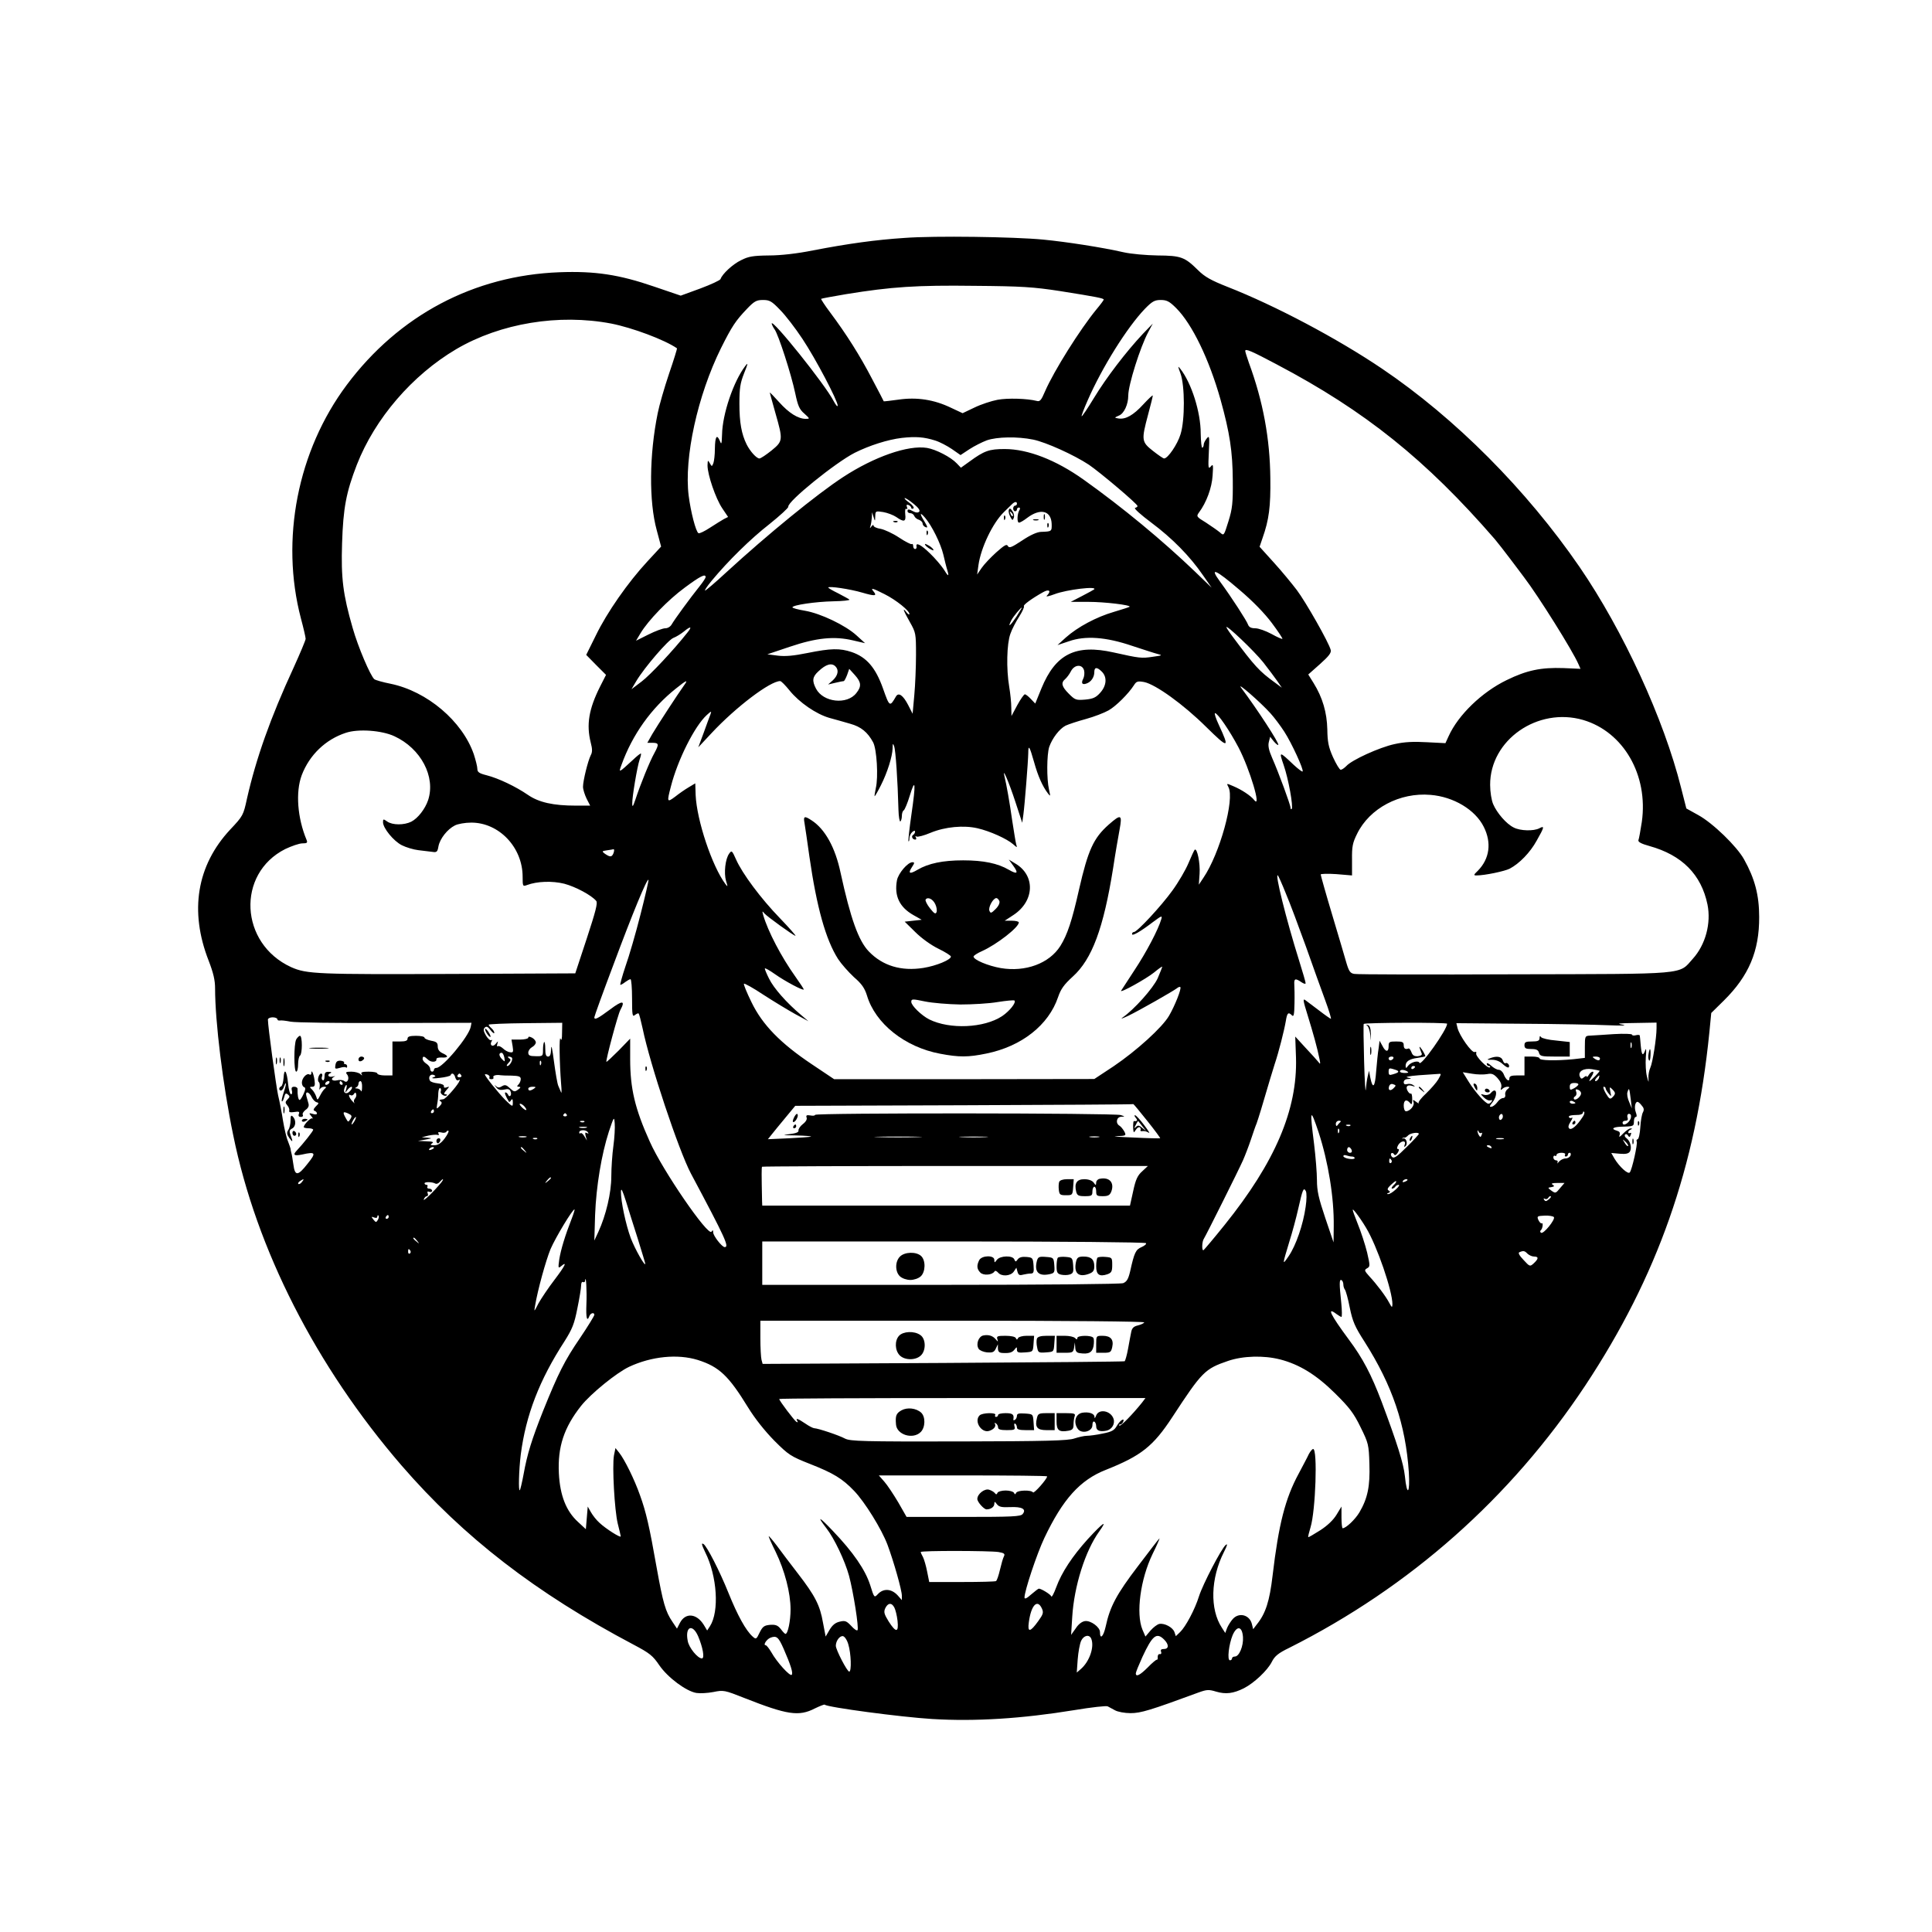<?xml version="1.0" standalone="no"?>
<!DOCTYPE svg PUBLIC "-//W3C//DTD SVG 20010904//EN"
 "http://www.w3.org/TR/2001/REC-SVG-20010904/DTD/svg10.dtd">
<svg version="1.0" xmlns="http://www.w3.org/2000/svg"
 width="1024pt" height="1024pt" viewBox="0 0 1024 1024"
 preserveAspectRatio="xMidYMid meet">

<g transform="translate(0,1024) scale(0.1,-0.1)"
fill="#000000" stroke="none">
<path d="M4795 8979 c-153 -10 -298 -30 -485 -66 -84 -17 -172 -27 -235 -27
-83 -1 -108 -5 -147 -25 -44 -21 -100 -73 -109 -100 -3 -7 -51 -29 -107 -50
l-104 -38 -141 48 c-186 64 -314 83 -502 76 -453 -17 -851 -228 -1127 -597
-261 -349 -353 -820 -243 -1238 14 -52 25 -100 25 -108 0 -7 -29 -76 -63 -151
-124 -268 -200 -484 -248 -696 -19 -88 -21 -92 -89 -164 -177 -190 -217 -432
-114 -695 25 -65 34 -103 34 -147 0 -174 41 -512 96 -777 123 -606 439 -1226
892 -1751 329 -380 711 -676 1232 -951 83 -44 100 -57 135 -109 45 -65 142
-137 196 -146 19 -3 59 -1 90 5 54 11 59 10 165 -32 226 -89 288 -99 373 -55
27 13 50 22 52 20 14 -14 405 -66 569 -76 230 -14 478 2 754 47 90 15 170 24
177 20 8 -4 25 -13 39 -21 14 -8 51 -15 82 -15 55 0 104 15 362 110 42 15 53
16 92 4 51 -15 91 -10 147 18 53 27 125 94 148 140 15 30 34 46 92 74 642 323
1174 795 1569 1390 383 579 586 1156 658 1872 l10 103 68 67 c131 130 187 261
186 442 0 115 -23 203 -80 305 -38 69 -166 193 -243 235 l-63 35 -28 110 c-91
364 -307 833 -538 1170 -281 409 -659 789 -1047 1051 -237 160 -565 334 -820
434 -86 34 -120 53 -155 88 -71 70 -90 77 -215 78 -60 1 -141 8 -180 17 -114
26 -302 55 -425 67 -156 15 -576 21 -735 9z m825 -282 c195 -31 230 -38 230
-45 0 -3 -17 -26 -38 -51 -88 -107 -226 -327 -273 -435 -20 -47 -27 -56 -44
-51 -51 13 -155 16 -208 6 -32 -6 -87 -24 -122 -41 l-63 -30 -62 29 c-89 43
-181 57 -277 43 -43 -6 -78 -10 -79 -9 0 1 -28 55 -62 119 -64 123 -136 237
-222 352 -28 37 -49 70 -48 72 2 2 62 13 133 25 240 39 374 48 680 44 251 -2
312 -6 455 -28z m-1485 -100 c28 -28 81 -97 118 -153 70 -105 187 -328 187
-354 -1 -8 -10 3 -22 25 -44 86 -328 440 -328 410 1 -5 7 -19 15 -30 20 -26
89 -239 110 -340 14 -66 22 -85 48 -107 30 -27 30 -28 8 -28 -41 0 -90 31
-141 88 -28 31 -50 54 -50 51 0 -2 14 -51 30 -109 41 -143 40 -148 -21 -198
-29 -23 -57 -42 -64 -42 -15 0 -49 37 -68 75 -27 55 -38 116 -38 215 0 82 4
109 25 162 21 52 22 59 6 38 -62 -81 -121 -254 -123 -363 -2 -52 -3 -56 -12
-33 -16 37 -25 22 -26 -43 0 -31 -4 -65 -8 -76 -8 -19 -8 -19 -19 0 -10 18
-11 17 -12 -12 0 -49 43 -175 78 -227 l31 -46 -22 -11 c-12 -7 -45 -27 -74
-46 -29 -19 -56 -32 -61 -29 -14 8 -41 113 -52 199 -25 201 47 530 171 781 59
118 78 146 138 209 39 41 51 47 85 47 35 0 46 -6 91 -53z m2099 10 c85 -85
175 -272 235 -485 49 -176 64 -275 65 -427 1 -121 -2 -151 -23 -218 -24 -77
-24 -78 -45 -59 -12 10 -45 33 -74 52 -51 31 -52 33 -37 54 39 52 68 130 72
195 4 59 3 64 -10 48 -13 -15 -14 -6 -10 75 4 86 3 91 -11 74 -9 -11 -16 -25
-16 -32 0 -7 -3 -15 -7 -17 -5 -3 -8 32 -9 76 0 113 -49 267 -108 342 -14 18
-14 15 1 -25 23 -64 24 -246 0 -322 -16 -53 -67 -128 -87 -128 -5 0 -31 18
-59 40 -61 48 -62 57 -26 192 14 51 25 97 25 101 0 5 -22 -16 -50 -46 -53 -58
-94 -81 -132 -75 -23 4 -23 4 4 16 26 11 48 59 48 105 0 57 64 259 106 337
l24 45 -53 -55 c-89 -95 -193 -231 -258 -338 -34 -56 -64 -101 -66 -98 -2 2
12 39 31 82 78 179 211 390 304 487 39 40 52 47 84 47 32 0 46 -7 82 -43z
m-2994 -82 c111 -22 281 -85 348 -131 2 -1 -17 -62 -42 -135 -25 -74 -52 -168
-60 -209 -45 -221 -47 -468 -5 -621 l23 -86 -73 -79 c-102 -110 -214 -270
-273 -392 l-51 -103 52 -53 53 -53 -32 -63 c-59 -118 -73 -200 -49 -296 9 -34
9 -51 0 -67 -15 -30 -41 -135 -41 -167 0 -14 9 -42 19 -63 l19 -37 -76 0
c-119 0 -196 17 -254 57 -64 44 -156 88 -219 104 -40 10 -49 17 -49 34 0 12
-9 47 -19 78 -61 175 -247 333 -441 373 -41 8 -79 19 -86 24 -21 18 -86 170
-115 272 -51 177 -62 263 -56 448 6 189 22 271 78 416 96 246 294 476 528 614
234 137 543 188 821 135z m3528 -217 c467 -246 790 -505 1155 -926 15 -18 52
-65 82 -105 30 -40 63 -83 73 -97 75 -98 258 -390 288 -460 l11 -25 -90 4
c-119 4 -194 -11 -302 -64 -130 -63 -256 -184 -307 -297 l-17 -37 -98 5 c-70
4 -119 2 -172 -10 -79 -17 -227 -84 -256 -117 -10 -10 -23 -19 -29 -19 -6 0
-24 30 -41 67 -24 54 -29 81 -30 147 -2 89 -25 169 -73 246 l-28 45 62 55 c47
42 61 60 57 75 -9 38 -133 256 -180 318 -26 34 -80 100 -122 146 l-75 83 16
47 c34 96 43 166 41 316 -2 209 -38 407 -114 613 -10 29 -19 57 -19 62 0 14
34 -1 168 -72z m-1811 -403 c23 -7 63 -28 88 -45 l46 -32 47 31 c26 17 68 38
92 47 54 19 163 21 246 4 68 -14 216 -81 295 -133 59 -40 258 -208 258 -219 1
-3 -5 -8 -13 -10 -8 -2 31 -37 86 -78 110 -82 204 -177 274 -279 l46 -66 -88
85 c-171 164 -383 340 -591 488 -146 104 -295 162 -418 162 -82 0 -108 -9
-186 -66 l-46 -33 -22 23 c-31 33 -110 74 -158 82 -100 16 -280 -47 -445 -155
-138 -90 -400 -304 -618 -504 -58 -54 -109 -97 -113 -97 -4 0 11 23 35 52 88
106 206 222 306 300 56 45 101 86 100 92 -6 27 250 234 352 286 78 39 175 70
250 79 74 8 117 5 177 -14z m-114 -336 c25 -20 35 -35 29 -41 -6 -6 -17 -6
-30 1 -26 14 -32 14 -32 1 0 -5 7 -10 15 -10 9 0 18 -7 21 -15 3 -8 14 -17 25
-20 10 -4 19 -12 19 -20 0 -7 7 -16 16 -19 12 -5 11 1 -5 28 -28 44 -27 56 2
22 36 -42 83 -137 97 -196 7 -30 16 -67 21 -82 11 -37 5 -35 -20 6 -12 18 -44
56 -71 82 -49 48 -78 62 -72 37 1 -7 -2 -13 -8 -13 -5 0 -10 7 -10 16 0 8 -3
13 -8 10 -4 -2 -34 13 -67 35 -33 22 -77 42 -97 46 -21 3 -38 11 -38 17 0 6
-5 4 -11 -4 -9 -12 -10 -12 -5 3 3 10 6 31 7 45 l1 27 8 -25 c8 -25 8 -25 9 4
1 28 2 28 42 22 23 -4 54 -16 69 -26 41 -29 53 -26 48 14 -2 21 0 32 6 29 5
-4 7 1 3 10 -4 11 -2 14 9 10 7 -3 14 -9 14 -15 0 -5 5 -6 11 -3 6 4 -3 17
-22 31 -18 13 -29 24 -23 24 5 0 27 -14 47 -31z m547 1 c0 -5 -4 -10 -10 -10
-5 0 -10 -7 -10 -15 0 -8 5 -15 10 -15 6 0 10 5 10 10 0 6 5 10 11 10 5 0 7
-5 3 -12 -13 -20 -15 -68 -3 -68 6 0 25 11 43 25 70 53 127 39 130 -31 1 -41
1 -41 -57 -43 -21 -1 -57 -17 -100 -46 -55 -36 -68 -42 -75 -29 -6 12 -18 5
-61 -33 -30 -27 -65 -64 -78 -83 l-24 -35 7 50 c13 92 75 222 134 280 17 17
36 35 43 42 15 15 27 16 27 3z m1179 -456 c71 -60 134 -125 172 -176 33 -44
58 -82 56 -84 -2 -2 -28 9 -58 26 -30 16 -68 30 -86 30 -22 0 -33 6 -38 19 -6
19 -86 143 -149 229 -58 79 -24 65 103 -44z m-2829 67 c0 -4 -14 -26 -31 -47
-53 -66 -135 -179 -148 -202 -7 -13 -21 -22 -35 -22 -13 0 -53 -15 -89 -33
l-66 -33 24 40 c41 68 145 176 235 242 81 60 110 75 110 55z m830 -82 c68 -20
80 -18 60 6 -18 21 -7 19 58 -14 62 -31 132 -88 132 -105 0 -6 -7 -2 -15 8
-25 33 -17 9 18 -52 31 -55 32 -60 32 -172 0 -63 -4 -160 -9 -214 l-9 -99 -24
47 c-26 50 -50 68 -64 45 -33 -57 -34 -57 -69 42 -39 110 -87 166 -166 193
-63 21 -110 20 -234 -5 -74 -15 -118 -19 -158 -14 l-55 7 119 40 c142 48 236
57 334 34 l65 -15 -45 41 c-59 54 -191 117 -274 131 -36 6 -66 14 -66 18 0 12
122 30 217 32 50 1 89 5 85 9 -4 4 -31 18 -59 33 -29 14 -53 28 -53 31 0 9
116 -8 180 -27z m1229 17 c-2 -2 -31 -18 -64 -35 l-60 -31 94 0 c86 0 227 -17
218 -26 -2 -2 -39 -14 -83 -27 -93 -27 -192 -80 -255 -136 l-44 -40 60 20 c87
31 197 23 335 -24 58 -19 119 -39 135 -43 28 -7 26 -8 -25 -15 -60 -9 -69 -8
-208 23 -201 45 -307 -8 -382 -190 l-33 -81 -23 24 c-13 14 -27 25 -32 25 -5
0 -23 -26 -40 -57 l-31 -58 -1 45 c0 25 -5 74 -11 110 -16 95 -13 227 6 280 8
24 30 66 47 92 17 27 28 51 25 55 -6 6 42 41 101 74 33 19 46 7 20 -19 -6 -6
13 -2 42 9 63 24 229 44 209 25z m-412 -145 c-33 -49 -48 -61 -27 -19 11 21
50 68 56 68 1 0 -12 -22 -29 -49z m-1743 -83 c-74 -94 -198 -226 -243 -260
l-54 -41 26 44 c44 73 168 217 196 228 14 5 40 21 56 34 36 30 45 27 19 -5z
m3051 -158 c28 -36 62 -81 75 -100 l24 -35 -39 29 c-80 58 -105 85 -222 242
-18 24 -33 47 -33 50 0 14 147 -126 195 -186z m-2267 -22 c19 -19 14 -47 -13
-73 l-26 -23 38 9 c21 5 41 9 45 9 3 0 11 15 18 33 l11 32 30 -33 c34 -38 36
-60 8 -95 -49 -64 -176 -50 -214 23 -22 42 -19 63 13 92 40 38 70 46 90 26z
m1318 -22 c3 -13 1 -33 -5 -44 -12 -23 -5 -33 17 -25 25 8 42 34 42 60 0 28
14 29 40 3 29 -29 25 -74 -8 -111 -23 -26 -38 -33 -80 -37 -49 -4 -54 -2 -87
31 -38 38 -43 58 -19 78 8 7 22 25 30 41 19 37 61 39 70 4z m-2120 -78 c-31
-43 -142 -213 -169 -259 l-26 -46 25 0 c37 0 38 -7 12 -55 -24 -43 -73 -163
-101 -248 -12 -36 -16 -40 -16 -19 -1 33 26 194 39 233 6 16 9 31 7 32 -2 2
-21 -13 -43 -34 -76 -70 -76 -70 -60 -26 58 161 158 301 289 405 56 45 66 49
43 17z m559 -28 c51 -63 141 -125 211 -145 30 -8 79 -22 110 -31 58 -16 93
-45 122 -99 19 -37 28 -183 14 -242 -5 -24 -8 -43 -6 -43 2 0 17 26 33 58 34
67 61 153 62 196 0 26 2 28 8 11 8 -19 19 -183 23 -337 1 -37 6 -64 10 -62 4
3 8 16 8 29 0 13 4 27 10 30 5 3 20 38 32 78 30 98 33 67 9 -98 -11 -76 -18
-141 -16 -144 3 -2 5 5 5 16 0 11 7 26 15 33 9 8 15 9 15 2 0 -6 -5 -14 -10
-17 -12 -7 -4 -25 11 -25 6 0 7 5 3 12 -4 7 -3 8 4 4 6 -3 39 5 74 20 77 32
176 41 249 24 66 -15 156 -56 188 -84 23 -20 23 -20 17 -1 -3 11 -12 67 -21
125 -14 99 -30 189 -41 235 -14 56 23 -29 57 -133 l37 -113 6 43 c7 51 25 278
26 327 0 47 7 36 31 -49 20 -72 44 -127 73 -165 14 -18 14 -17 6 20 -13 56
-12 185 1 226 16 46 54 96 87 113 15 7 63 23 107 35 44 12 98 33 121 46 40 23
105 88 134 133 13 21 20 23 54 17 60 -12 208 -118 329 -238 119 -117 126 -116
67 11 -16 34 -25 62 -20 62 14 0 77 -92 124 -181 60 -114 125 -332 83 -279
-18 23 -67 55 -110 73 -37 16 -37 16 -26 -5 34 -64 -46 -353 -133 -481 l-24
-36 4 58 c4 55 -13 139 -26 127 -3 -3 -18 -35 -33 -71 -15 -36 -53 -101 -85
-145 -59 -82 -187 -220 -204 -220 -6 0 -10 -5 -10 -11 0 -12 43 12 111 64 46
34 50 36 44 15 -16 -55 -79 -175 -142 -270 -37 -57 -69 -106 -71 -109 -7 -15
133 63 174 96 24 20 44 34 44 31 0 -3 -11 -30 -24 -61 -24 -53 -126 -167 -186
-208 -14 -10 0 -5 30 9 60 29 237 130 258 146 7 6 15 9 18 6 7 -8 -29 -99 -60
-152 -36 -62 -172 -185 -293 -267 l-103 -68 -689 -1 -690 0 -118 79 c-166 111
-262 209 -320 329 -25 51 -43 95 -40 98 3 3 50 -23 104 -59 54 -35 130 -81
168 -102 l70 -38 -40 34 c-76 64 -144 141 -169 192 -14 28 -24 52 -22 54 2 3
26 -11 53 -30 52 -37 153 -91 153 -81 0 3 -20 33 -44 67 -75 105 -146 241
-171 327 -6 22 -5 23 6 9 16 -18 156 -119 165 -119 4 0 -33 42 -82 93 -101
104 -200 237 -233 312 -21 47 -23 49 -36 31 -21 -28 -29 -103 -17 -145 10 -32
10 -34 -3 -17 -71 95 -152 338 -158 472 l-2 62 -35 -21 c-19 -11 -52 -34 -72
-50 -43 -32 -44 -29 -22 55 36 141 126 320 190 378 24 22 26 22 20 5 -4 -11
-21 -55 -36 -98 l-29 -78 71 76 c129 138 310 275 363 275 6 0 28 -23 50 -50z
m2549 -121 c20 -22 53 -66 73 -97 39 -60 105 -204 97 -211 -2 -3 -23 13 -47
35 -78 74 -79 74 -53 -2 25 -72 52 -221 42 -232 -3 -3 -6 0 -6 7 0 15 -63 186
-97 263 -18 41 -23 65 -18 85 l7 28 19 -24 c11 -13 22 -22 24 -19 7 7 -112
190 -197 303 -27 36 103 -77 156 -136z m1657 -35 c214 -63 346 -292 311 -540
-7 -46 -15 -90 -18 -97 -3 -9 14 -19 58 -31 173 -48 275 -151 308 -310 20 -99
-10 -213 -78 -288 -76 -85 -18 -80 -946 -82 -451 -2 -833 -1 -847 2 -22 3 -29
13 -42 56 -8 28 -42 144 -76 257 -34 113 -61 210 -61 214 0 4 37 5 83 2 l83
-7 0 83 c-1 70 3 90 27 138 66 135 226 220 389 206 123 -10 237 -79 282 -169
43 -85 31 -170 -31 -233 -23 -22 -24 -25 -7 -25 43 0 149 22 176 36 51 27 108
85 143 149 41 72 42 80 14 65 -30 -16 -102 -14 -136 4 -39 19 -89 77 -109 124
-9 21 -16 65 -16 102 -1 238 252 414 493 344z m-6301 -86 c141 -65 220 -215
179 -339 -16 -47 -54 -96 -89 -114 -38 -19 -100 -19 -128 1 -20 14 -22 14 -22
-4 0 -31 56 -100 100 -122 22 -11 61 -23 87 -26 27 -3 60 -7 74 -9 24 -4 28 0
33 30 8 40 47 90 87 110 15 8 54 15 87 15 147 0 272 -131 272 -287 0 -51 1
-52 23 -44 53 20 134 23 198 7 60 -16 144 -61 169 -91 9 -10 -3 -56 -50 -199
l-61 -185 -637 -3 c-731 -3 -786 -1 -869 36 -273 125 -291 495 -31 626 34 16
74 30 91 30 24 0 28 3 22 18 -49 117 -59 254 -26 343 41 108 127 190 234 225
66 22 190 13 257 -18z m1162 -619 c-9 -23 -18 -23 -46 -4 -17 13 -16 14 10 18
16 2 32 5 36 6 4 0 4 -8 0 -20z m3563 -214 c21 -49 68 -175 106 -280 37 -104
83 -234 103 -287 20 -54 33 -98 30 -98 -2 0 -30 19 -61 43 -30 23 -64 48 -73
55 -16 12 -14 0 11 -80 28 -91 51 -172 63 -233 5 -25 4 -28 -6 -14 -7 9 -38
43 -68 75 l-55 60 4 -112 c8 -276 -111 -554 -378 -886 -57 -71 -107 -130 -112
-134 -10 -6 -9 46 2 61 10 15 184 363 207 415 11 25 30 74 42 110 12 36 25 74
30 85 4 11 15 45 24 75 44 149 59 199 72 240 21 62 50 176 59 228 7 44 13 50
33 30 9 -9 12 5 13 63 1 40 0 86 -1 102 -2 31 6 33 38 11 12 -8 22 -11 22 -5
0 5 -15 58 -34 118 -70 223 -131 470 -113 453 3 -3 22 -45 42 -95z m-3420
-111 c-25 -99 -61 -223 -80 -276 -18 -54 -30 -98 -27 -98 4 0 16 7 26 15 11 8
23 15 28 15 4 0 8 -46 8 -101 0 -90 2 -100 15 -89 9 7 18 11 20 8 3 -3 12 -38
21 -79 39 -190 191 -646 256 -769 185 -347 204 -390 179 -390 -14 0 -61 60
-61 78 0 13 -2 14 -9 4 -17 -28 -259 324 -327 477 -79 175 -104 282 -104 438
l0 108 -61 -63 c-34 -34 -63 -61 -65 -60 -5 5 61 252 74 275 28 51 11 52 -54
3 -66 -49 -84 -58 -84 -42 0 5 45 130 101 278 102 274 178 458 186 451 2 -3
-17 -85 -42 -183z m-1925 -556 c0 -5 6 -8 13 -7 6 2 32 -1 57 -6 25 -5 251 -8
502 -7 l457 1 -4 -21 c-10 -52 -149 -218 -182 -218 -7 0 -13 -4 -13 -10 0 -5
-4 -10 -10 -10 -5 0 -10 7 -10 15 0 8 -9 20 -20 27 -11 7 -20 18 -20 25 0 17
8 16 27 -2 16 -17 49 -16 46 1 -1 6 11 10 28 9 36 -2 38 8 4 23 -17 8 -25 20
-25 36 0 19 -6 25 -35 30 -19 4 -35 11 -35 16 0 6 -20 10 -45 10 -33 0 -45 -4
-45 -15 0 -11 -11 -15 -40 -15 l-40 0 0 -90 0 -90 -40 0 c-22 0 -40 5 -40 10
0 6 -21 10 -46 10 -33 0 -43 -3 -38 -12 6 -10 4 -10 -7 0 -7 6 -28 12 -47 12
-28 0 -32 -3 -23 -14 16 -19 3 -50 -14 -36 -7 6 -25 8 -39 4 -27 -6 -37 9 -13
20 6 3 2 3 -10 0 -24 -6 -32 11 -10 19 6 3 2 6 -10 6 -18 1 -23 -4 -23 -25 0
-14 -4 -23 -10 -19 -5 3 -7 12 -3 20 3 8 1 15 -5 15 -12 0 -23 -38 -12 -45 4
-3 6 -15 4 -28 -2 -12 -2 -16 2 -9 3 6 13 12 22 12 11 0 13 -3 6 -8 -6 -4 -18
-20 -26 -36 -15 -29 -16 -29 -22 -8 -4 12 -14 29 -22 37 -14 13 -14 15 1 15
13 0 16 7 12 36 -5 34 -17 60 -17 35 0 -7 -5 -9 -10 -6 -14 9 -40 -19 -40 -43
0 -11 5 -22 12 -24 8 -3 8 -12 -3 -36 -8 -18 -17 -32 -21 -32 -7 0 -12 26 -11
58 1 6 -7 12 -17 12 -13 0 -17 -5 -13 -20 3 -11 1 -20 -4 -20 -6 0 -13 25 -16
56 -7 70 -21 87 -24 31 -2 -23 -7 -43 -13 -45 -13 -5 -13 -22 -1 -22 5 0 13 9
16 21 4 11 8 19 10 17 2 -2 -3 -23 -11 -47 -8 -24 -13 -46 -10 -48 3 -3 8 7
12 21 5 21 9 24 20 15 11 -9 11 -13 -2 -26 -13 -13 -13 -18 -1 -32 8 -9 12
-21 10 -28 -3 -8 6 -10 26 -7 25 4 30 2 25 -10 -4 -11 0 -16 11 -16 9 0 13 5
10 11 -4 6 3 17 14 26 14 9 20 21 16 34 -3 10 -8 28 -11 39 -8 29 14 25 28 -5
6 -13 18 -25 26 -27 13 -3 13 -6 -4 -22 -13 -14 -15 -21 -6 -24 6 -2 12 -8 12
-14 0 -5 -10 -6 -22 -2 -21 6 -22 5 -8 -12 8 -10 11 -16 6 -12 -8 7 -46 -32
-46 -46 0 -3 11 -6 25 -6 14 0 25 -4 25 -8 0 -7 -53 -74 -87 -110 -23 -24 -14
-30 29 -21 71 16 75 9 29 -48 -52 -67 -68 -68 -76 -5 -4 26 -8 54 -11 62 -2 8
-4 18 -4 22 -1 4 -7 22 -14 40 -8 18 -19 67 -26 108 -6 41 -18 102 -26 135
-11 51 -54 365 -54 401 0 6 11 12 25 12 14 0 25 -5 25 -10z m1509 -71 c0 -36
-3 -46 -8 -32 -8 20 -6 -125 3 -240 3 -33 3 -53 0 -45 -3 8 -10 24 -15 35 -5
11 -15 70 -23 130 -8 63 -14 92 -15 68 -1 -31 -5 -43 -16 -43 -11 0 -15 11
-15 42 0 23 -3 39 -6 35 -3 -3 -6 -21 -6 -41 0 -34 -1 -35 -39 -34 -31 0 -39
4 -39 19 0 10 9 23 20 29 11 6 20 17 20 25 0 8 -9 19 -20 25 -14 7 -20 7 -20
0 0 -5 -20 -10 -44 -10 l-45 0 6 -35 c5 -31 3 -35 -14 -32 -11 1 -28 11 -37
20 -10 9 -22 15 -27 12 -5 -4 -6 2 -3 12 5 17 5 17 -9 0 -16 -19 -34 -7 -21
15 4 6 3 8 -3 5 -5 -3 -17 8 -27 24 -14 24 -15 34 -7 42 9 9 17 6 31 -13 11
-14 20 -20 20 -14 0 6 -7 17 -15 24 -8 7 -15 15 -15 19 0 3 88 7 195 8 l195 2
-1 -52z m4691 47 c0 -31 -140 -229 -147 -207 -5 14 -45 4 -60 -16 -11 -15 -12
-14 -13 0 0 23 19 36 63 42 21 3 40 7 41 8 2 2 -6 18 -16 34 -18 27 -19 21 -3
-18 4 -8 -4 -13 -20 -15 -19 -1 -28 4 -34 21 -5 12 -11 21 -15 20 -17 -7 -26
-1 -26 17 0 17 -7 20 -40 20 -36 0 -40 -2 -40 -25 0 -33 -16 -32 -33 2 l-15
27 -5 -40 c-4 -21 -9 -76 -13 -121 -6 -86 -18 -99 -31 -35 l-7 37 -7 -30 c-4
-16 -8 -48 -10 -70 -2 -22 -6 46 -9 150 -3 105 -4 193 -2 198 3 7 442 9 442 1z
m855 -8 c73 -3 102 -2 75 3 -36 6 -22 8 68 9 l112 2 0 -30 c0 -51 -21 -184
-33 -209 -6 -13 -11 -37 -10 -55 2 -27 1 -26 -8 9 -6 22 -8 67 -6 100 4 43 2
53 -4 36 -12 -31 -18 -24 -23 30 -2 24 -4 47 -5 51 -1 3 -10 4 -21 1 -11 -3
-20 -1 -20 3 0 5 -44 6 -97 3 -54 -4 -110 -7 -125 -8 -27 -1 -28 -3 -28 -60
l0 -58 -61 -7 c-92 -9 -179 -7 -179 4 0 6 -18 10 -40 10 l-40 0 0 -50 0 -50
-40 0 c-30 0 -40 -4 -40 -16 0 -21 -19 -7 -30 22 -5 13 -17 24 -27 24 -9 0
-27 10 -40 22 -13 12 -23 16 -23 10 0 -7 5 -12 12 -12 6 0 8 -3 5 -7 -10 -10
-78 59 -73 74 3 7 -1 10 -8 7 -15 -6 -81 87 -91 128 l-6 25 343 -3 c189 -1
397 -5 463 -8z m122 -118 c-3 -7 -5 -2 -5 12 0 14 2 19 5 13 2 -7 2 -19 0 -25z
m-5974 -53 c4 -25 4 -25 -13 -8 -17 18 -17 33 -1 33 5 0 11 -11 14 -25z m40
-1 c8 -9 -11 -44 -24 -44 -6 0 -3 7 6 16 13 14 14 19 3 25 -7 5 -8 9 -2 9 6 0
14 -3 17 -6z m4672 -4 c-3 -5 -10 -10 -16 -10 -5 0 -9 5 -9 10 0 6 7 10 16 10
8 0 12 -4 9 -10z m1095 0 c0 -13 -11 -13 -30 0 -12 8 -11 10 8 10 12 0 22 -4
22 -10z m-5613 -32 c-3 -8 -6 -5 -6 6 -1 11 2 17 5 13 3 -3 4 -12 1 -19z
m4633 -12 c0 -3 -4 -8 -10 -11 -5 -3 -10 -1 -10 4 0 6 5 11 10 11 6 0 10 -2
10 -4z m-91 -22 c6 -6 -1 -11 -26 -18 -19 -6 -23 -4 -23 14 0 18 4 20 23 14
12 -3 24 -8 26 -10z m1069 1 c4 -3 -47 -55 -54 -55 -2 0 3 11 12 25 9 14 12
25 6 25 -6 0 -16 -8 -21 -17 -6 -10 -11 -14 -11 -9 0 5 -7 3 -15 -4 -12 -10
-16 -9 -22 5 -10 27 22 45 65 38 21 -3 38 -7 40 -8z m-1019 -4 c9 -6 5 -8 -13
-8 -14 0 -26 3 -26 8 0 11 21 11 39 0z m423 -14 c24 5 35 1 55 -21 16 -18 23
-34 20 -48 -5 -16 -3 -18 6 -9 6 6 18 11 27 11 13 -1 13 -2 0 -13 -9 -7 -14
-20 -12 -29 2 -11 -3 -18 -12 -18 -8 0 -22 -10 -30 -22 -9 -12 -22 -23 -31
-24 -12 -2 -11 3 5 23 31 40 23 87 -9 49 -7 -8 -21 -12 -34 -9 -22 6 -22 6 -2
-14 11 -11 26 -18 34 -15 9 3 12 1 7 -6 -4 -7 -11 -12 -17 -12 -15 0 -71 62
-105 117 l-31 50 49 -8 c28 -5 63 -5 80 -2z m-5588 -18 c-10 -5 6 -6 36 -2 30
3 57 10 58 14 6 16 20 9 25 -12 4 -13 10 -18 17 -14 9 6 9 3 2 -11 -17 -29
-71 -89 -82 -90 -23 -3 -25 -5 -14 -12 8 -5 6 -13 -6 -25 -17 -17 -17 -16 -13
10 3 15 6 42 6 60 1 17 6 29 10 26 5 -3 6 -11 3 -18 -5 -13 22 -30 32 -20 3 3
-1 5 -8 5 -9 0 -7 7 6 22 17 19 17 21 2 15 -11 -4 -17 -2 -15 6 1 7 -12 13
-33 15 -19 2 -38 8 -41 14 -11 18 1 37 19 31 13 -6 13 -8 -4 -14z m151 11 c3
-5 -1 -10 -10 -10 -9 0 -13 5 -10 10 3 6 8 10 10 10 2 0 7 -4 10 -10z m149
-11 c-3 -5 2 -9 11 -9 9 0 13 5 10 10 -5 9 15 15 38 11 5 -1 30 -2 58 -2 39
-1 49 -5 49 -18 0 -9 -5 -22 -12 -29 -9 -9 -9 -12 3 -12 10 -1 9 -5 -5 -15
-18 -13 -22 -13 -43 7 -19 18 -27 20 -42 11 -14 -9 -22 -9 -32 0 -10 9 -10 8
1 -6 10 -13 21 -16 42 -12 21 5 30 2 34 -10 4 -9 3 -19 -1 -23 -4 -4 -10 -1
-12 6 -3 6 -9 12 -14 12 -7 0 1 -21 19 -50 2 -2 7 2 11 9 6 9 9 5 9 -12 0 -25
-1 -25 -41 14 -39 40 -107 125 -107 134 0 2 7 2 15 -1 8 -4 12 -10 9 -15z
m5029 -10 c-10 -17 -39 -50 -64 -74 -26 -24 -44 -47 -40 -52 3 -4 -3 -1 -13 7
-18 13 -19 13 -14 -2 7 -17 -19 -48 -40 -48 -7 0 -12 14 -12 30 0 31 16 36 35
12 7 -9 10 -3 10 22 0 19 -3 32 -7 30 -4 -3 -12 4 -18 15 -12 23 0 34 27 25
15 -5 15 -4 3 5 -8 6 -23 8 -32 5 -12 -3 -18 0 -18 10 0 10 9 17 23 17 21 2
21 2 -3 8 -15 3 9 8 60 12 47 3 93 6 103 7 17 2 17 1 0 -29z m851 6 c-4 -8
-11 -15 -16 -15 -6 0 -5 6 2 15 7 8 14 15 16 15 2 0 1 -7 -2 -15z m-6729 -25
c-3 -5 -11 -10 -16 -10 -6 0 -7 5 -4 10 3 6 11 10 16 10 6 0 7 -4 4 -10z m70
0 c3 -5 1 -10 -4 -10 -6 0 -11 5 -11 10 0 6 2 10 4 10 3 0 8 -4 11 -10z m104
-22 c0 -18 -3 -27 -6 -20 -2 6 -12 12 -21 13 -11 0 -12 2 -4 6 6 2 12 11 12
19 0 8 5 14 10 14 6 0 10 -15 9 -32z m5467 -6 c-18 -18 -31 -10 -23 12 4 10
13 13 22 9 15 -5 15 -7 1 -21z m979 18 c-3 -5 -15 -15 -26 -20 -16 -9 -19 -7
-19 10 0 15 7 20 26 20 14 0 22 -4 19 -10z m-6530 -22 c-7 -23 -7 -23 8 -3 9
11 18 17 22 14 3 -4 -2 -14 -11 -23 -19 -20 -38 -8 -28 17 9 25 16 20 9 -5z
m995 2 c-19 -13 -30 -13 -30 0 0 6 10 10 23 10 18 0 19 -2 7 -10z m5680 2 c0
-5 7 -17 16 -28 15 -18 15 -18 9 10 -5 26 -4 27 10 13 19 -19 19 -25 1 -43
-12 -12 -17 -9 -35 21 -11 19 -16 35 -11 35 6 0 10 -4 10 -8z m-130 -27 c0
-16 -28 -40 -37 -31 -4 4 -2 11 5 15 7 4 10 15 6 24 -5 13 -2 16 10 11 9 -3
16 -12 16 -19z m263 -30 l6 -50 -14 34 c-9 19 -13 43 -9 53 8 26 10 21 17 -37z
m-6762 2 c-6 -6 -7 -16 -3 -22 4 -6 -1 -2 -10 8 -19 20 -25 42 -9 32 5 -3 13
0 17 7 6 9 9 9 12 -1 2 -7 -1 -18 -7 -24z m6469 -23 c0 -2 -7 -4 -15 -4 -8 0
-15 4 -15 10 0 5 7 7 15 4 8 -4 15 -8 15 -10z m351 -13 c12 -13 14 -23 7 -36
-6 -10 -12 -45 -14 -79 -2 -33 -8 -62 -14 -64 -6 -2 -8 -7 -5 -12 6 -10 -25
-151 -37 -164 -9 -12 -55 30 -81 73 l-17 30 45 -4 c33 -3 47 1 54 12 11 20 2
55 -18 70 -9 6 -12 15 -8 19 4 5 12 3 16 -5 6 -10 10 -9 14 4 4 9 3 13 -3 10
-6 -3 -10 -2 -10 4 0 5 6 12 13 14 9 4 9 6 0 6 -7 1 -24 -11 -39 -26 -19 -20
-25 -23 -20 -10 4 14 0 20 -14 24 -32 9 -23 19 18 21 70 2 72 2 72 28 0 13 4
24 10 24 6 0 6 9 0 25 -9 24 -4 55 9 55 4 0 14 -8 22 -19z m-5921 -6 c19 -23
8 -25 -14 -4 -11 11 -15 19 -9 19 6 0 16 -7 23 -15z m3300 -75 c40 -50 71 -92
69 -93 -2 -1 -67 0 -144 4 -77 3 -116 6 -87 7 51 2 52 3 41 25 -7 12 -18 26
-25 30 -23 13 -17 47 9 48 21 1 21 1 -3 9 -34 11 -1620 12 -1620 1 0 -4 -11
-6 -25 -3 -19 3 -24 1 -20 -11 4 -9 -4 -23 -20 -35 -14 -11 -24 -26 -23 -34 2
-9 -13 -15 -47 -19 -43 -5 -38 -6 34 -7 46 -1 82 -4 80 -6 -2 -2 -55 -6 -116
-9 l-113 -5 20 25 c10 13 43 53 72 88 l53 64 895 3 c492 2 896 4 897 6 1 1 34
-39 73 -88z m-3780 50 c0 -5 -5 -10 -11 -10 -5 0 -7 5 -4 10 3 6 8 10 11 10 2
0 4 -4 4 -10z m-443 -41 c-11 -18 -12 -18 -24 4 -18 32 -16 38 11 26 21 -10
23 -14 13 -30z m6530 9 c-30 -46 -59 -70 -70 -59 -7 7 -4 18 8 37 9 14 12 24
7 20 -6 -3 -13 -3 -16 2 -5 9 9 12 52 13 12 1 22 6 22 12 0 6 3 7 6 4 4 -4 0
-17 -9 -29z m-5383 14 c3 -5 -1 -9 -9 -9 -8 0 -12 4 -9 9 3 4 7 8 9 8 2 0 6
-4 9 -8z m4960 -17 c-4 -8 -10 -13 -15 -10 -4 3 -6 12 -3 20 4 8 10 13 15 10
4 -3 6 -12 3 -20z m679 -3 c-10 -27 -43 -44 -43 -22 0 6 7 10 16 10 10 0 14 6
11 14 -6 16 2 28 14 20 4 -2 5 -12 2 -22z m-1654 -74 c51 -157 82 -345 80
-498 l-1 -85 -44 130 c-35 104 -44 143 -44 200 0 38 -7 124 -15 190 -24 189
-21 197 24 63z m-5109 62 c-6 -11 -13 -20 -16 -20 -2 0 0 9 6 20 6 11 13 20
16 20 2 0 0 -9 -6 -20z m1371 -134 c-6 -43 -11 -116 -11 -161 0 -87 -28 -206
-69 -295 l-21 -45 4 135 c6 154 34 321 73 442 27 80 28 82 31 44 2 -22 -1 -76
-7 -120z m-154 128 c-3 -3 -12 -4 -19 -1 -8 3 -5 6 6 6 11 1 17 -2 13 -5z
m4007 -1 c-5 -5 -12 -12 -16 -18 -4 -6 -8 -2 -8 8 0 9 7 17 17 17 9 0 12 -3 7
-7z m53 -19 c-3 -3 -12 -4 -19 -1 -8 3 -5 6 6 6 11 1 17 -2 13 -5z m-4049 -11
c-10 -2 -26 -2 -35 0 -10 3 -2 5 17 5 19 0 27 -2 18 -5z m3989 -25 c-3 -8 -6
-5 -6 6 -1 11 2 17 5 13 3 -3 4 -12 1 -19z m-4741 -33 c-19 -25 -35 -35 -54
-35 -21 0 -24 2 -12 10 11 7 3 10 -30 11 l-45 2 40 7 c37 7 37 7 10 10 l-30 2
35 9 c19 4 41 6 48 4 8 -3 10 0 6 7 -5 7 0 9 14 6 12 -4 25 -2 28 4 3 5 8 7
11 4 3 -3 -6 -21 -21 -41z m760 33 c5 -7 3 -8 -6 -3 -9 5 -10 1 -6 -16 l7 -24
-14 23 c-7 12 -16 19 -20 16 -4 -4 -7 -2 -7 4 0 15 37 16 46 0z m4735 -3 c5 4
6 -1 2 -10 -5 -13 -7 -14 -14 -3 -5 7 -8 18 -8 23 0 6 3 4 6 -3 2 -6 9 -10 14
-7z m-331 -5 c0 -3 -29 -35 -65 -70 -50 -50 -67 -62 -77 -52 -6 6 -8 15 -4 19
4 4 10 2 14 -4 5 -9 11 -6 20 7 8 13 8 20 2 20 -7 0 -7 6 0 20 14 25 45 28 35
3 -4 -13 -3 -15 5 -7 13 13 3 44 -13 40 -7 -1 -9 -1 -5 1 4 3 10 4 13 3 3 0
12 5 19 13 13 12 56 18 56 7z m-4732 -17 c-10 -2 -26 -2 -35 0 -10 3 -2 5 17
5 19 0 27 -2 18 -5z m2075 0 c-57 -2 -149 -2 -205 0 -57 1 -11 3 102 3 113 0
159 -2 103 -3z m360 0 c-35 -2 -91 -2 -125 0 -35 2 -7 3 62 3 69 0 97 -1 63
-3z m600 0 c-13 -2 -33 -2 -45 0 -13 2 -3 4 22 4 25 0 35 -2 23 -4z m-2976 -9
c-3 -3 -12 -4 -19 -1 -8 3 -5 6 6 6 11 1 17 -2 13 -5z m5121 -1 c-10 -2 -26
-2 -35 0 -10 3 -2 5 17 5 19 0 27 -2 18 -5z m661 -37 c-3 -3 -11 5 -18 17 -13
21 -12 21 5 5 10 -10 16 -20 13 -22z m-724 -6 c3 -6 -1 -7 -9 -4 -18 7 -21 14
-7 14 6 0 13 -4 16 -10z m-5605 -4 c0 -2 -7 -7 -16 -10 -8 -3 -12 -2 -9 4 6
10 25 14 25 6z m481 -13 c13 -16 12 -17 -3 -4 -17 13 -22 21 -14 21 2 0 10 -8
17 -17z m4383 2 c3 -9 0 -15 -9 -15 -8 0 -15 7 -15 15 0 8 4 15 9 15 5 0 11
-7 15 -15z m1131 -25 c-3 -5 -1 -10 4 -10 6 0 11 5 11 10 0 6 4 10 10 10 5 0
7 -7 4 -15 -4 -8 -15 -15 -26 -15 -12 0 -27 -8 -35 -17 -8 -10 -12 -12 -8 -5
3 7 0 12 -8 12 -7 0 -14 7 -14 15 0 8 4 12 9 9 4 -3 8 0 8 5 0 6 12 11 26 11
14 0 23 -4 19 -10z m-1129 -10 c8 0 14 -4 14 -8 0 -5 -13 -7 -30 -4 -16 2 -30
9 -30 14 0 6 7 7 16 4 9 -3 22 -6 30 -6z m209 -19 c3 -5 2 -12 -3 -15 -5 -3
-9 1 -9 9 0 17 3 19 12 6z m-1321 -59 c-25 -22 -35 -44 -48 -105 l-17 -77
-975 0 -974 0 -1 23 c-3 145 -3 179 0 183 2 2 464 4 1025 4 l1020 0 -30 -28z
m-3134 -36 c0 -2 -8 -10 -17 -17 -16 -13 -17 -12 -4 4 13 16 21 21 21 13z
m-1320 -21 c-7 -9 -15 -13 -19 -10 -3 3 1 10 9 15 21 14 24 12 10 -5z m739 -2
c-38 -47 -99 -106 -93 -90 3 9 11 17 16 17 6 0 8 7 5 14 -4 10 -1 13 9 9 7 -3
14 0 14 6 0 6 -7 11 -16 11 -8 0 -12 5 -9 10 3 6 1 10 -4 10 -6 0 -11 4 -11 8
0 9 41 8 57 -1 6 -4 16 0 23 8 7 8 15 15 17 15 3 0 -1 -8 -8 -17z m5121 13 c0
-2 -7 -7 -16 -10 -8 -3 -12 -2 -9 4 6 10 25 14 25 6z m-60 -10 c0 -3 -7 -12
-16 -20 -8 -9 -11 -16 -5 -16 5 0 13 5 16 10 3 6 12 10 18 10 7 0 -1 -12 -16
-25 -15 -14 -33 -25 -40 -24 -8 0 -7 3 2 6 10 4 10 7 1 13 -9 5 -6 13 11 29
23 21 29 25 29 17z m868 -34 c-22 -27 -24 -28 -45 -13 -21 16 -21 16 0 19 16
3 17 6 6 13 -10 6 -2 9 24 9 l39 0 -24 -28z m-4887 -270 c21 -68 39 -127 39
-130 0 -19 -55 78 -77 136 -26 70 -53 196 -52 247 1 21 8 6 26 -50 14 -44 42
-136 64 -203z m3539 171 c-13 -93 -51 -204 -90 -261 -35 -51 -34 -48 4 78 15
47 36 125 47 174 23 102 28 115 40 93 5 -9 5 -45 -1 -84z m1300 53 c0 -2 -6
-9 -14 -15 -11 -9 -16 -9 -22 0 -4 7 -3 9 4 5 6 -3 13 -2 17 4 6 10 15 14 15
6z m-980 -163 c58 -95 141 -337 140 -407 -1 -18 -3 -17 -17 9 -19 36 -66 98
-106 141 -26 29 -27 33 -11 42 16 9 16 13 0 83 -10 41 -33 112 -52 158 -30 77
-31 82 -9 55 13 -16 38 -52 55 -81z m-4211 45 c-33 -84 -57 -162 -65 -214 -6
-45 -6 -48 10 -35 34 29 22 3 -35 -72 -33 -43 -71 -100 -85 -125 -24 -47 -24
-47 -18 -12 14 84 57 239 82 300 27 62 116 210 127 210 2 0 -5 -24 -16 -52z
m-1026 -3 c-9 -15 -11 -15 -24 1 -12 16 -12 17 4 11 10 -4 17 -2 17 5 0 6 3 9
6 5 3 -3 2 -13 -3 -22z m57 15 c0 -5 -5 -10 -11 -10 -5 0 -7 5 -4 10 3 6 8 10
11 10 2 0 4 -4 4 -10z m6176 -1 c8 -13 -55 -91 -68 -83 -6 4 -6 9 -2 13 10 7
15 43 5 37 -3 -2 -11 5 -17 17 -9 21 -7 22 33 24 24 1 45 -3 49 -8z m-6025
-126 c13 -16 12 -17 -3 -4 -17 13 -22 21 -14 21 2 0 10 -8 17 -17z m3863 -12
c3 -5 -8 -14 -24 -21 -30 -13 -38 -28 -60 -128 -10 -42 -18 -55 -37 -63 -14
-5 -410 -9 -969 -9 l-944 0 0 115 0 115 1014 0 c577 0 1017 -4 1020 -9z
m-3899 -40 c3 -5 2 -12 -3 -15 -5 -3 -9 1 -9 9 0 17 3 19 12 6z m5921 -16 c9
-8 24 -15 35 -15 25 0 24 -12 -2 -36 -20 -18 -21 -18 -54 18 -23 24 -30 38
-22 41 21 9 28 8 43 -8z m-4988 -267 c-3 -74 3 -97 16 -63 6 16 26 21 26 6 0
-5 -34 -61 -76 -123 -82 -120 -115 -186 -196 -387 -59 -149 -84 -228 -103
-335 -8 -43 -17 -81 -20 -84 -8 -9 -5 107 5 188 27 210 99 396 232 601 41 65
52 92 68 174 11 53 20 108 20 122 0 13 4 21 10 18 6 -3 11 0 11 7 5 39 10 -58
7 -124z m4012 103 c0 -9 4 -21 8 -26 5 -6 17 -49 26 -96 15 -73 27 -101 78
-180 148 -233 218 -440 235 -692 7 -115 -10 -131 -21 -20 -7 66 -41 174 -123
393 -55 145 -100 231 -174 330 -99 134 -119 176 -65 135 11 -8 23 -15 26 -15
3 0 3 33 -1 73 -11 103 -11 129 1 122 6 -3 10 -14 10 -24z m-1055 -200 c-3 -5
-18 -12 -34 -16 -22 -5 -31 -14 -35 -33 -3 -15 -11 -55 -17 -90 -6 -34 -15
-64 -18 -67 -4 -2 -437 -6 -963 -9 l-956 -5 -6 22 c-3 12 -6 64 -6 115 l0 92
1021 0 c621 0 1018 -4 1014 -9z m-2367 -199 c114 -36 164 -84 267 -252 37 -60
89 -125 139 -176 76 -76 87 -83 191 -124 122 -48 170 -77 232 -142 56 -58 146
-203 177 -286 33 -89 76 -240 76 -270 l0 -23 -22 25 c-33 36 -76 39 -106 6
-18 -19 -19 -19 -40 49 -26 81 -90 174 -197 286 -75 79 -88 84 -35 15 42 -54
98 -172 120 -252 23 -86 53 -276 45 -288 -3 -5 -18 5 -33 22 -25 26 -32 30
-61 23 -23 -5 -39 -18 -54 -43 l-21 -36 -14 73 c-16 93 -42 143 -133 261 -40
52 -91 119 -112 148 -22 29 -41 51 -43 50 -1 -2 15 -39 37 -83 48 -99 79 -217
79 -305 0 -61 -14 -130 -27 -130 -3 0 -14 11 -25 26 -16 20 -28 24 -57 22 -31
-3 -39 -9 -55 -41 -17 -36 -19 -37 -37 -21 -36 32 -80 112 -128 231 -47 117
-114 247 -132 259 -13 8 -11 -2 9 -44 63 -126 75 -313 25 -391 l-15 -23 -18
30 c-38 61 -97 66 -126 11 l-16 -31 -24 36 c-37 54 -50 100 -84 289 -38 216
-56 294 -88 382 -29 83 -82 190 -110 225 l-20 25 -8 -39 c-10 -57 3 -291 20
-361 9 -33 15 -63 16 -68 0 -10 -79 40 -113 72 -16 14 -36 40 -45 56 l-17 30
-5 -60 -5 -60 -41 38 c-63 57 -96 140 -102 258 -7 140 27 243 118 358 51 64
187 175 255 207 118 55 256 69 363 36z m3086 3 c104 -27 193 -82 292 -180 76
-75 99 -105 135 -179 42 -85 44 -93 47 -195 4 -118 -9 -182 -53 -257 -22 -37
-71 -84 -89 -84 -3 0 -6 26 -6 58 l0 57 -26 -43 c-17 -28 -48 -58 -87 -83 -33
-21 -62 -38 -63 -36 -2 2 4 25 12 52 27 88 38 415 14 415 -5 0 -15 -12 -23
-27 -7 -16 -32 -62 -54 -104 -71 -131 -106 -268 -138 -539 -16 -137 -37 -202
-84 -260 l-19 -25 -7 28 c-12 48 -68 63 -101 26 -10 -11 -24 -33 -30 -47 l-10
-27 -18 28 c-64 97 -60 261 11 401 18 36 21 47 9 37 -23 -20 -120 -206 -141
-271 -22 -71 -71 -162 -100 -190 l-23 -22 -7 21 c-8 25 -52 49 -80 44 -11 -2
-32 -18 -47 -35 l-27 -32 -16 37 c-35 85 -11 267 54 401 22 44 38 82 37 83 -1
1 -52 -65 -114 -147 -115 -151 -149 -215 -172 -322 -12 -53 -30 -70 -30 -28 0
26 -49 62 -79 58 -16 -2 -35 -16 -49 -38 l-25 -35 6 95 c10 164 69 350 143
453 47 66 21 48 -61 -41 -82 -91 -138 -176 -167 -255 -12 -33 -24 -55 -26 -48
-3 10 -53 41 -66 41 -3 0 -21 -14 -41 -31 -23 -21 -35 -26 -35 -16 0 35 65
230 105 315 98 206 189 308 327 362 186 74 250 124 352 280 157 240 172 255
295 297 79 27 189 30 275 8z m-731 -229 c-48 -60 -114 -128 -120 -122 -3 3 -2
6 4 6 6 0 13 7 16 14 10 25 -17 8 -34 -22 -13 -23 -27 -31 -74 -40 -32 -7 -70
-12 -84 -12 -14 0 -44 -7 -66 -14 -33 -12 -149 -15 -613 -16 -506 -1 -575 1
-603 15 -33 18 -145 55 -163 55 -6 0 -28 11 -48 25 -40 27 -53 31 -42 13 4 -7
3 -8 -5 -4 -12 8 -91 112 -91 121 0 3 437 5 971 5 l970 0 -18 -24z m-503 -391
c0 -14 -70 -93 -75 -85 -9 14 -82 12 -89 -2 -5 -10 -7 -10 -12 0 -3 6 -23 12
-44 12 -21 0 -41 -6 -43 -12 -4 -10 -8 -10 -14 -2 -4 6 -18 14 -30 18 -24 8
-63 -22 -63 -49 0 -16 35 -55 49 -55 22 0 41 13 41 29 1 14 2 14 14 -2 11 -14
26 -17 70 -15 63 3 88 -11 66 -37 -11 -13 -54 -15 -314 -15 l-301 0 -44 77
c-25 42 -58 92 -74 110 l-29 33 446 0 c245 0 446 -2 446 -5z m-258 -401 c30
-5 36 -10 29 -23 -5 -9 -14 -41 -21 -71 -7 -30 -16 -57 -21 -60 -4 -3 -85 -5
-181 -5 l-173 0 -11 55 c-6 31 -16 65 -22 77 -7 12 -12 24 -12 27 0 8 365 7
412 0z m-552 -294 c6 -11 14 -43 17 -70 7 -64 -8 -65 -47 -4 -24 39 -27 50
-18 70 14 29 34 31 48 4z m782 -5 c10 -22 7 -31 -19 -67 -43 -60 -58 -62 -50
-6 12 90 45 125 69 73z m-1822 -147 c25 -59 36 -118 20 -118 -22 0 -69 57 -75
93 -15 76 25 93 55 25z m2888 -5 c3 -47 -20 -103 -43 -103 -8 0 -15 -4 -15
-10 0 -5 -5 -10 -11 -10 -16 0 -6 84 14 133 23 53 51 48 55 -10z m-2435 -61
c38 -87 52 -131 43 -139 -9 -9 -78 66 -108 120 -12 20 -25 37 -30 37 -15 0 5
32 26 40 32 12 42 3 69 -58z m343 23 c15 -48 18 -145 5 -145 -11 0 -71 116
-71 137 0 26 21 54 38 51 9 -2 22 -21 28 -43z m1288 29 c17 -43 -9 -119 -54
-159 l-23 -20 5 70 c3 39 11 82 18 98 14 30 44 36 54 11z m386 -4 c26 -26 26
-50 -1 -50 -15 0 -19 -5 -15 -15 3 -8 0 -14 -7 -12 -7 1 -11 -6 -11 -15 1 -10
-1 -16 -5 -15 -3 1 -25 -17 -48 -41 -41 -41 -63 -52 -63 -31 0 6 16 45 35 87
53 114 75 132 115 92z"/>
<path d="M4738 7473 c7 -3 16 -2 19 1 4 3 -2 6 -13 5 -11 0 -14 -3 -6 -6z"/>
<path d="M4911 7414 c0 -11 3 -14 6 -6 3 7 2 16 -1 19 -3 4 -6 -2 -5 -13z"/>
<path d="M4904 7351 c4 -6 16 -16 28 -22 15 -8 18 -8 14 0 -4 6 -16 16 -28 22
-15 8 -18 8 -14 0z"/>
<path d="M5347 7537 c-3 -7 1 -23 8 -36 10 -20 13 -21 18 -6 4 9 1 25 -7 36
-10 15 -15 17 -19 6z m21 -32 c-3 -3 -9 2 -12 12 -6 14 -5 15 5 6 7 -7 10 -15
7 -18z"/>
<path d="M5532 7500 c0 -14 2 -19 5 -12 2 6 2 18 0 25 -3 6 -5 1 -5 -13z"/>
<path d="M5321 7494 c0 -11 3 -14 6 -6 3 7 2 16 -1 19 -3 4 -6 -2 -5 -13z"/>
<path d="M5478 7483 c6 -2 18 -2 25 0 6 3 1 5 -13 5 -14 0 -19 -2 -12 -5z"/>
<path d="M5551 7454 c0 -11 3 -14 6 -6 3 7 2 16 -1 19 -3 4 -6 -2 -5 -13z"/>
<path d="M4264 5878 c3 -18 15 -98 26 -178 39 -271 87 -441 152 -543 17 -26
55 -69 84 -96 42 -36 57 -59 69 -97 44 -149 201 -274 388 -309 100 -19 149
-19 245 1 187 38 330 151 380 299 15 44 32 67 78 109 102 92 163 256 214 576
11 74 27 165 34 203 15 81 8 84 -58 26 -80 -71 -109 -134 -157 -344 -37 -165
-62 -240 -99 -299 -59 -93 -185 -139 -316 -117 -68 12 -144 44 -144 61 0 5 20
18 45 29 78 35 195 126 195 152 0 5 -17 9 -37 9 l-38 0 46 30 c113 74 118 211
9 274 l-33 20 23 -32 c30 -41 22 -48 -23 -22 -58 34 -134 50 -242 50 -108 0
-184 -16 -242 -50 -42 -25 -52 -20 -29 15 14 21 14 25 2 25 -25 0 -75 -59 -82
-96 -15 -82 13 -142 87 -184 l44 -25 -45 -5 -45 -5 56 -55 c32 -32 83 -69 122
-88 37 -18 67 -37 67 -42 0 -17 -77 -49 -145 -60 -118 -19 -217 11 -290 87
-55 57 -97 175 -150 418 -28 133 -82 230 -152 276 -39 26 -46 24 -39 -13z
m693 -430 c7 -14 10 -33 7 -42 -5 -13 -12 -9 -35 20 -16 20 -26 41 -23 46 10
16 38 4 51 -24z m340 16 c3 -10 -4 -26 -20 -42 -23 -23 -27 -24 -33 -9 -7 18
20 67 37 67 5 0 12 -7 16 -16z m-207 -548 c63 0 152 5 198 13 45 7 85 11 89 8
10 -11 -26 -56 -66 -83 -96 -63 -277 -71 -386 -17 -41 21 -95 73 -95 93 0 16
6 16 73 2 39 -8 124 -15 187 -16z"/>
<path d="M3421 4574 c0 -11 3 -14 6 -6 3 7 2 16 -1 19 -3 4 -6 -2 -5 -13z"/>
<path d="M1570 4731 c-13 -25 -13 -171 0 -171 6 0 10 18 10 39 0 22 5 43 10
46 13 8 13 105 0 105 -5 0 -14 -9 -20 -19z"/>
<path d="M1648 4683 c23 -2 61 -2 85 0 23 2 4 4 -43 4 -47 0 -66 -2 -42 -4z"/>
<path d="M1462 4615 c0 -16 2 -22 5 -12 2 9 2 23 0 30 -3 6 -5 -1 -5 -18z"/>
<path d="M1482 4620 c0 -14 2 -19 5 -12 2 6 2 18 0 25 -3 6 -5 1 -5 -13z"/>
<path d="M1502 4610 c0 -19 2 -27 5 -17 2 9 2 25 0 35 -3 9 -5 1 -5 -18z"/>
<path d="M1900 4625 c0 -9 6 -12 15 -9 8 4 15 10 15 15 0 5 -7 9 -15 9 -8 0
-15 -7 -15 -15z"/>
<path d="M1728 4613 c7 -3 16 -2 19 1 4 3 -2 6 -13 5 -11 0 -14 -3 -6 -6z"/>
<path d="M1778 4596 c-4 -22 -2 -23 23 -16 15 5 30 6 33 2 3 -3 6 0 6 6 0 7
-5 12 -11 12 -5 0 -8 4 -5 8 2 4 -6 9 -19 10 -17 1 -24 -5 -27 -22z"/>
<path d="M1502 4355 c0 -16 2 -22 5 -12 2 9 2 23 0 30 -3 6 -5 -1 -5 -18z"/>
<path d="M1540 4302 c0 -18 -5 -41 -12 -51 -9 -14 -8 -23 5 -42 19 -27 21 -22
7 15 -8 21 -6 27 9 35 20 11 21 45 3 63 -9 9 -12 5 -12 -20z"/>
<path d="M1600 4300 c0 -5 7 -7 15 -4 8 4 15 8 15 10 0 2 -7 4 -15 4 -8 0 -15
-4 -15 -10z"/>
<path d="M1550 4236 c0 -9 5 -16 10 -16 6 0 10 4 10 9 0 6 -4 13 -10 16 -5 3
-10 -1 -10 -9z"/>
<path d="M1581 4224 c0 -11 3 -14 6 -6 3 7 2 16 -1 19 -3 4 -6 -2 -5 -13z"/>
<path d="M2571 4785 c0 -5 6 -19 14 -29 8 -11 15 -15 15 -10 0 6 -7 19 -15 30
-8 10 -14 15 -14 9z"/>
<path d="M7247 4803 c6 -4 13 -26 16 -48 4 -40 4 -40 3 4 -1 30 -6 46 -16 48
-10 3 -11 2 -3 -4z"/>
<path d="M7262 4670 c0 -19 2 -27 5 -17 2 9 2 25 0 35 -3 9 -5 1 -5 -18z"/>
<path d="M8160 4738 c0 -14 -9 -18 -40 -18 -33 0 -40 -3 -40 -20 0 -16 7 -20
36 -20 27 0 37 -5 41 -20 5 -18 14 -20 84 -20 l79 0 0 39 0 38 -72 8 c-40 3
-76 12 -80 18 -5 8 -8 6 -8 -5z"/>
<path d="M8738 4656 c-3 -14 -2 -30 2 -36 4 -6 7 5 8 25 2 40 -4 46 -10 11z"/>
<path d="M7895 4630 c-16 -6 -14 -8 13 -7 21 0 41 -8 57 -23 14 -13 28 -21 31
-17 9 8 -6 28 -16 22 -5 -3 -11 4 -15 15 -7 21 -34 25 -70 10z"/>
<path d="M7810 4493 c0 -4 5 -15 10 -23 8 -13 10 -13 10 2 0 9 -4 20 -10 23
-5 3 -10 3 -10 -2z"/>
<path d="M7870 4460 c0 -5 7 -10 16 -10 8 0 12 5 9 10 -3 6 -10 10 -16 10 -5
0 -9 -4 -9 -10z"/>
<path d="M7520 4476 c0 -2 8 -10 18 -17 15 -13 16 -12 3 4 -13 16 -21 21 -21
13z"/>
<path d="M8681 4284 c0 -11 3 -14 6 -6 3 7 2 16 -1 19 -3 4 -6 -2 -5 -13z"/>
<path d="M8652 4190 c0 -14 2 -19 5 -12 2 6 2 18 0 25 -3 6 -5 1 -5 -13z"/>
<path d="M4211 4322 c-7 -13 -11 -26 -8 -28 8 -8 29 25 25 38 -3 8 -9 4 -17
-10z"/>
<path d="M6020 4315 c11 -13 8 -19 -10 -17 -5 1 -6 -44 -1 -58 1 -3 6 3 12 13
6 9 15 15 20 12 5 -4 7 -10 4 -15 -3 -4 3 -7 12 -5 10 1 24 -3 32 -9 8 -6 -3
12 -25 41 -21 28 -43 52 -48 52 -5 1 -3 -6 4 -14z m35 -45 l20 -25 -21 17
c-16 14 -23 15 -33 5 -11 -10 -11 -8 -1 11 6 13 12 22 13 20 1 -1 11 -14 22
-28z"/>
<path d="M4205 4270 c-3 -5 -1 -10 4 -10 6 0 11 5 11 10 0 6 -2 10 -4 10 -3 0
-8 -4 -11 -10z"/>
<path d="M8335 4290 c-3 -5 -1 -10 4 -10 6 0 11 5 11 10 0 6 -2 10 -4 10 -3 0
-8 -4 -11 -10z"/>
<path d="M2313 4193 c0 -7 4 -13 8 -13 4 0 9 6 12 13 3 8 0 14 -7 14 -7 0 -13
-6 -13 -14z"/>
<path d="M7475 4209 c-4 -6 -5 -12 -2 -15 2 -3 7 2 10 11 7 17 1 20 -8 4z"/>
<path d="M5828 3992 c-10 -2 -18 -11 -18 -20 -1 -16 -2 -16 -14 1 -8 10 -27
17 -49 17 -40 0 -54 -22 -43 -66 5 -20 12 -24 46 -24 36 0 40 3 40 25 0 14 5
25 10 25 6 0 10 -11 10 -25 0 -22 4 -25 35 -25 28 0 37 5 45 24 18 48 -10 79
-62 68z"/>
<path d="M5614 3976 c-3 -8 -4 -27 -2 -43 3 -25 7 -28 38 -28 34 0 35 1 38 43
l3 42 -36 0 c-21 0 -38 -6 -41 -14z"/>
<path d="M4770 3580 c-27 -27 -26 -81 0 -105 12 -11 36 -19 55 -19 19 0 43 8
55 19 26 24 27 85 2 108 -26 24 -87 22 -112 -3z"/>
<path d="M5190 3561 c-14 -28 -13 -47 6 -66 17 -17 63 -13 75 6 3 6 11 3 19
-6 18 -22 66 -19 83 5 l14 21 6 -22 c5 -17 11 -20 29 -15 13 3 31 6 41 6 15 0
18 7 15 43 -3 40 -5 42 -38 45 -23 2 -38 -2 -46 -13 -10 -14 -12 -14 -18 0 -8
22 -75 20 -92 -2 -13 -17 -13 -17 -14 0 0 25 -66 24 -80 -2z"/>
<path d="M5496 3558 c-15 -58 7 -83 64 -72 29 6 31 9 28 48 -3 40 -4 41 -44
44 -36 3 -42 0 -48 -20z"/>
<path d="M5607 3574 c-4 -4 -7 -24 -7 -45 0 -33 4 -40 24 -45 14 -3 34 -3 46
1 18 6 21 13 18 48 -3 40 -5 42 -38 45 -20 2 -39 0 -43 -4z"/>
<path d="M5704 3556 c-15 -63 11 -89 69 -67 21 8 27 17 27 39 0 37 -17 52 -57
52 -26 0 -34 -5 -39 -24z"/>
<path d="M5817 3574 c-4 -4 -7 -25 -7 -46 0 -44 17 -56 59 -42 22 8 26 15 26
49 0 39 -1 40 -35 43 -20 2 -39 0 -43 -4z"/>
<path d="M4765 3160 c-24 -26 -22 -78 4 -104 26 -26 83 -27 111 -1 29 26 28
89 -2 109 -32 23 -91 20 -113 -4z"/>
<path d="M5213 3162 c-26 -4 -42 -46 -26 -71 6 -9 26 -17 45 -19 28 -2 37 1
46 20 l11 23 0 -22 c1 -17 7 -23 24 -24 38 -2 52 2 65 19 11 14 12 14 12 -2 0
-14 8 -17 43 -14 42 3 42 3 45 46 l3 42 -40 0 c-22 0 -42 -6 -45 -12 -5 -10
-7 -10 -12 0 -3 7 -25 12 -55 12 -41 0 -48 -2 -43 -17 5 -16 4 -16 -8 -2 -16
19 -37 26 -65 21z"/>
<path d="M5496 3145 c-3 -8 -3 -29 1 -46 5 -28 8 -30 47 -27 41 3 41 3 44 46
l3 42 -44 0 c-31 0 -47 -5 -51 -15z"/>
<path d="M5600 3115 l0 -45 44 0 c41 0 45 2 49 28 l4 27 2 -27 c1 -19 7 -28
24 -30 47 -7 66 3 73 37 3 19 3 38 -1 44 -9 15 -85 14 -85 -1 0 -9 -3 -9 -12
0 -7 7 -31 12 -55 12 l-43 0 0 -45z"/>
<path d="M5810 3115 l0 -45 39 0 c36 0 40 3 46 30 9 40 -8 60 -51 60 -34 0
-34 -1 -34 -45z"/>
<path d="M4778 2765 c-28 -16 -33 -28 -29 -75 4 -55 90 -81 131 -40 25 25 26
81 2 103 -27 24 -73 29 -104 12z"/>
<path d="M5735 2752 c-36 -8 -47 -52 -22 -86 21 -28 77 -13 77 20 0 14 4 22
10 19 6 -3 10 -14 10 -25 0 -22 18 -30 54 -23 29 6 47 36 38 63 -14 43 -77 55
-92 18 -6 -16 -9 -18 -9 -7 -1 18 -33 27 -66 21z"/>
<path d="M5192 2738 c-31 -31 10 -95 51 -82 25 8 38 24 30 38 -3 5 -1 6 5 2 7
-4 12 -14 12 -22 0 -10 13 -14 46 -14 41 0 46 2 41 20 -3 11 -1 18 4 14 5 -3
9 -12 9 -20 0 -10 13 -14 46 -14 l45 0 -3 43 c-3 42 -3 42 -45 45 -33 2 -43 0
-43 -12 0 -8 -5 -18 -10 -21 -6 -4 -10 -3 -9 2 5 26 -4 33 -41 33 -22 0 -40
-4 -40 -10 0 -5 -5 -10 -11 -10 -5 0 -7 5 -4 10 9 14 -68 13 -83 -2z"/>
<path d="M5496 2724 c-12 -48 1 -64 50 -64 l44 0 0 45 0 45 -44 0 c-39 0 -45
-3 -50 -26z"/>
<path d="M5600 2706 c0 -48 14 -58 64 -49 21 4 26 11 26 33 0 16 3 35 6 44 5
13 -2 16 -45 16 l-51 0 0 -44z"/>
</g>
</svg>
